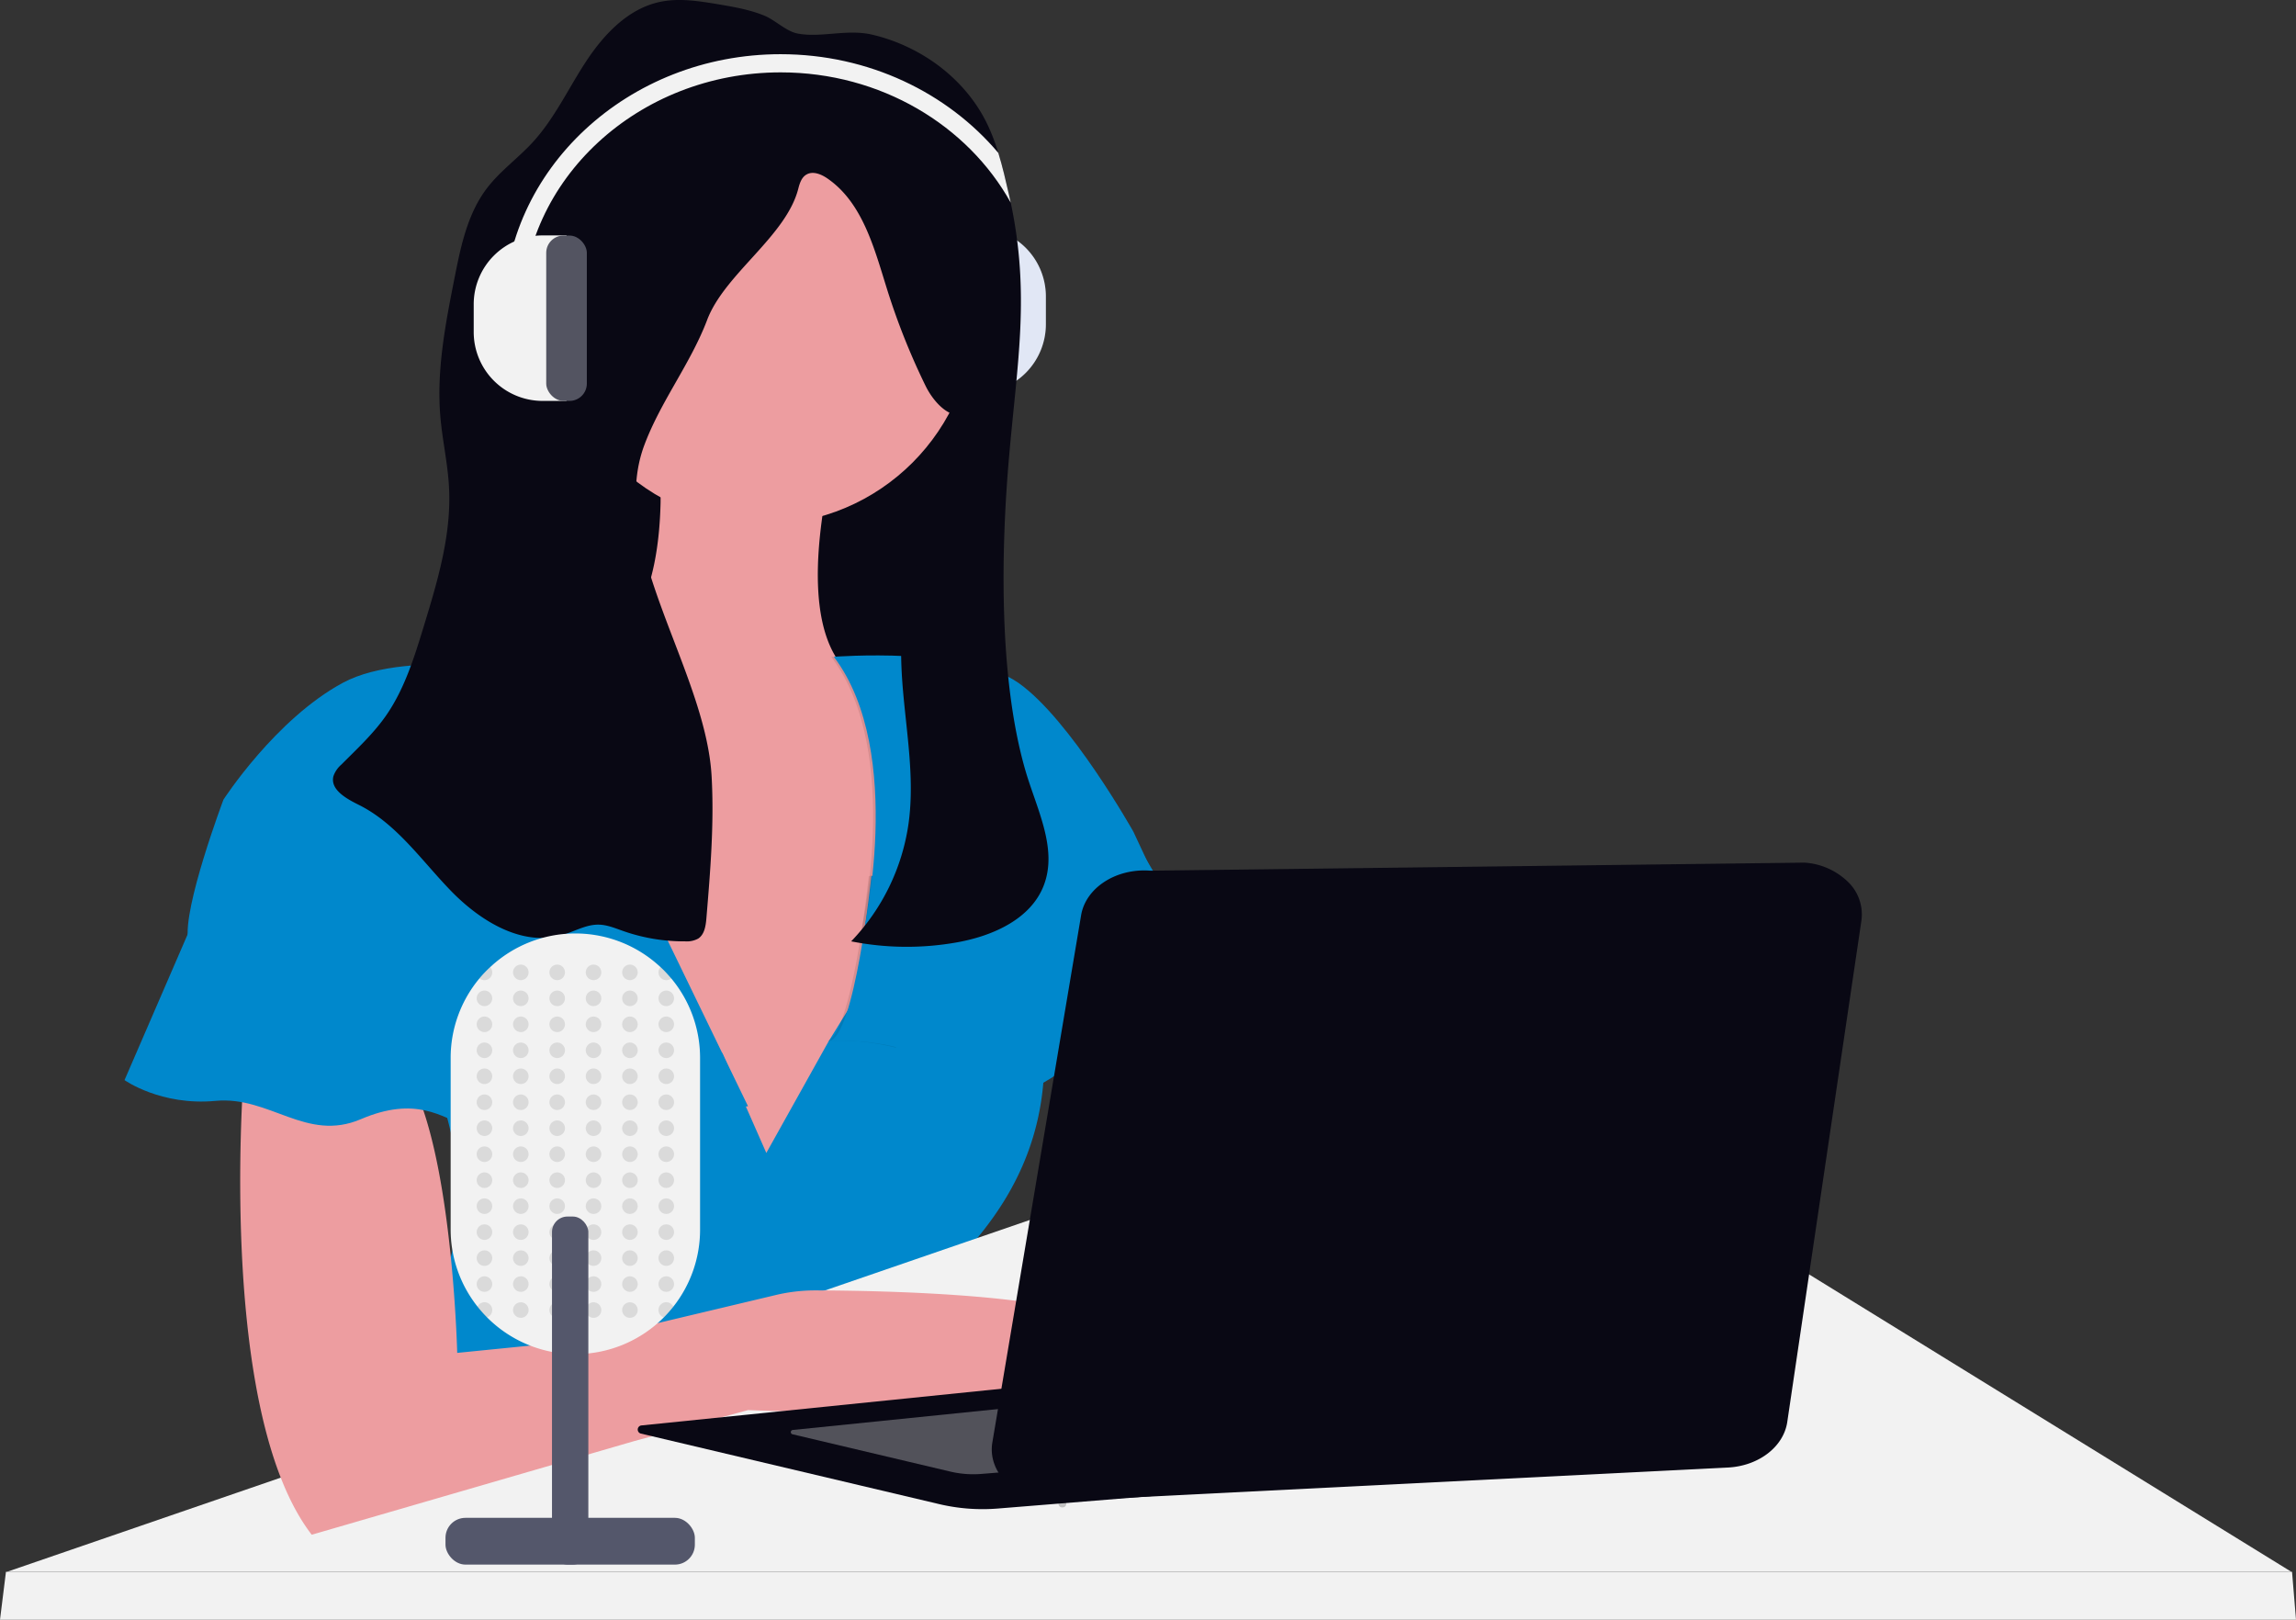 <svg xmlns="http://www.w3.org/2000/svg" width="800.112" height="564.477"
  viewBox="0 0 800.112 564.477" xmlns:xlink="http://www.w3.org/1999/xlink" role="img"
  artist="Katerina Limpitsouni" source="https://undraw.co/">
  <rect x="0" y="0" width="800.112" height="564.477" fill="#333333" stroke="none"/>
  <g transform="translate(-447.337 -224.08)">
    <path
      d="M24.007,0h8.338V57.672H24.007A24.007,24.007,0,0,1,0,33.665v-9.6A24.007,24.007,0,0,1,24.007,0Z"
      transform="translate(811.804 361.076) rotate(180)" fill="#dfe6f5" />
    <rect width="14.154" height="57.623" rx="6.03"
      transform="translate(786.535 361.075) rotate(180)" fill="#535461" />
    <g transform="translate(772.38 303.404)" opacity="0.1">
      <path
        d="M24.007,0h8.338V57.672H24.007A24.007,24.007,0,0,1,0,33.665v-9.6A24.007,24.007,0,0,1,24.007,0Z"
        transform="translate(39.422 57.672) rotate(180)" fill="#f2f2f2" />
      <rect width="14.154" height="57.623" rx="6.03"
        transform="translate(14.154 57.672) rotate(180)" fill="#f2f2f2" />
    </g>
    <rect width="145.733" height="151.168" transform="translate(646.031 333.931)" fill="#090814" />
    <path
      d="M430.256,372.333l-8.8,63.928-4.145,30.048-1.525,11.036-12.776,24.906-23.46,45.707L334.3,553.393,254.69,441.128s-41.68-79.655,21.69-72.422c35.532,4.066,43.987-27.741,44.622-56.469a213.6,213.6,0,0,0-3.91-43.107l63.361,30.781q-2.209,10.293-3.323,18.914c-3.089,23.518-.528,38.181,4.829,47.066C396.22,389.556,430.256,372.333,430.256,372.333Z"
      transform="translate(356.533 86.97)" fill="#ed9da0" />
    <circle cx="73.321" cy="73.321" r="73.321" transform="translate(640.147 260.159)" fill="#ed9da0" />
    <path
      d="M417.546,589.1c-2.209,8.8,3.363,23.919,10.752,38.767-35.434,3.812-74.289,1.828-74.289,1.828l-39.872,10.87L201.9,673.15c-4.887-6.324-8.8-14.271-12.033-23.225l11.124-12.981c35-21.387,46.44-48.122,48.112-71.66a100.68,100.68,0,0,0-3.089-31.758,106.312,106.312,0,0,0-9.716-25.112l104.19.489h.88l8.563,19.462.391.88,6.373,14.477,21.72-38.924,7.536-12.179,4.223-6.842s62.461-14.506,63.37,22.639a99.209,99.209,0,0,1-.5,12.766c-3.108,29.872-19.452,49.734-32.99,63.273A9.775,9.775,0,0,0,417.546,589.1Z"
      transform="translate(357.69 82.155)" fill="#0088cc" />
    <path
      d="M658.867,635.765c-1.808,21.72-54.309-7.243-54.309-7.243s-16.295-5.435-71.513-40.732a168.6,168.6,0,0,1-63.537-74.181,106.544,106.544,0,0,1-5.288-14.525L502.264,471l11.094,16.959,36.881,56.352,54.309,36.167S660.675,614.045,658.867,635.765Z"
      transform="translate(351.513 82.425)" fill="#ed9da0" />
    <path d="M856.33,629.244H60.23l79.7-27.414,199.239-68.541,127.05-43.709H629.861Z"
      transform="translate(389.515 142.611)" fill="#f2f2f2" />
    <path d="M59.524,650.72l-2.074,16.7H857.563l-1.38-16.7Z" transform="translate(389.887 121.134)"
      fill="#f2f2f2" />
    <path
      d="M424.606,440.11l-5.669,41.054-12.776,24.906a77.887,77.887,0,0,0-24.261-2.278c9-1.241,14.819-57.5,14.819-57.5l.518-.117Z"
      transform="translate(353.366 83.121)" opacity="0.1" />
    <path
      d="M507.675,486.314c-18.1-2.717-38.924,23.538-38.924,23.538s-24.437,23.538-40.732,7.243c-15.786-15.786-43.459-13.685-45.179-13.587,9-1.251,14.819-57.506,14.819-57.506l.518-.117,86.869-19.315s5.181,7.937,11.026,18.044C506.619,462.825,519.326,488.064,507.675,486.314Z"
      transform="translate(353.345 83.425)" fill="#0088cc" />
    <path
      d="M433.464,374.562l-8.8,63.928-4.145,30.048c-12.14-.909-26.861-2.541-26.861-2.541s15.386-64.27-9.961-97.749c0,0,.538,0,1.505-.1C399.428,391.786,433.464,374.562,433.464,374.562Z"
      transform="translate(353.326 84.741)" opacity="0.1" />
    <path
      d="M384.61,368.219s46.167-3.617,64.27,9.052S489,429.179,489,429.179L495.93,444S485.1,445.157,486,446.975s-14.486,10.86-21.72,8.142-25.346,11.73-27.155,13.577-42.54-2.717-42.54-2.717S409.956,401.708,384.61,368.219Z"
      transform="translate(353.305 84.75)" fill="#0088cc" />
    <path
      d="M477.6,614.785c-20.82,24.437-127.63,19.012-127.63,19.012l-39.833,10.85L197.9,677.236C171.5,643.024,172.09,561.492,173.527,528.512c.391-8.856.831-14.213.831-14.213s38.014-23.538,55.218,0c3.069,4.193,5.64,10.058,7.82,16.862,9.98,31.368,11.2,82.705,11.2,82.705l45.258-4.526,65.755-15.64a59.412,59.412,0,0,1,13.831-1.613C400.7,592.166,495.472,593.808,477.6,614.785Z"
      transform="translate(358.07 81.686)" fill="#ed9da0" />
    <path
      d="M349,526.6s-8.142,1.808-24.437-1.808-22.629,3.617-31.68,7.243-32.589,5.435-41.641,1.808-18.1-10.86-37.144-2.717-31.68-8.152-50.683-6.373-31.68-7.243-31.68-7.243l20.195-46.646,6.06-14.007L309.437,446.5h.723Z"
      transform="translate(358.999 82.977)" fill="#0088cc" />
    <path
      d="M281.655,374.624s-49.783-9.961-73.311,2.717-41.631,40.732-41.631,40.732-14.263,37.864-12.295,48.874,33.106,0,33.106,0,38.923-9.052,44.358,4.526,30.781,6.334,30.781,6.334,52.5-14.486,62.461,1.808Z"
      transform="translate(358.492 84.679)" fill="#0088cc" />
    <path
      d="M453.774,442.555c-4.477,11.788-17.751,17.663-30.165,19.9a99.6,99.6,0,0,1-36.978-.332,74.348,74.348,0,0,0,19.99-41.054c3.333-24-5.239-48.493-1.711-72.451,3.626-24.6,19.657-46.186,22.433-70.9-5.513,3.558-11.857-3.206-14.75-9.1a240.157,240.157,0,0,1-13.4-33.567c-4.487-14.291-8.5-30.3-20.84-38.787-2.18-1.505-5.122-2.717-7.38-1.32-1.652.977-2.3,3.04-2.776,4.887-4.242,16.617-25.688,29.676-31.759,45.737-5.777,15.239-16.2,28.347-21.9,43.645-13.059,34.994,21.407,78.14,23.46,115.441.919,16.471-.45,32.98-1.818,49.412-.225,2.629-.645,5.6-2.825,7.077a8.319,8.319,0,0,1-4.672.977,63.839,63.839,0,0,1-21.514-3.6c-2.786-.977-5.581-2.17-8.533-2.219-4.36-.068-8.328,2.326-12.512,3.578-14.105,4.242-28.787-4.839-39.031-15.415s-18.924-23.391-32.1-29.931c-4.311-2.15-9.951-5.259-8.8-9.941A9.461,9.461,0,0,1,209,400.494c5.337-5.366,10.948-10.557,15.317-16.735,6.588-9.335,10.019-20.469,13.362-31.4,4.829-15.816,9.706-32.022,8.8-48.532-.43-8.182-2.287-16.226-3-24.437-1.408-16.265,1.779-32.531,4.946-48.542,2.15-10.909,4.487-22.218,11.2-31.084,4.565-6.021,10.84-10.488,15.962-16.05,7.644-8.3,12.434-18.758,18.631-28.191s14.6-18.367,25.63-20.762c6.676-1.456,13.626-.342,20.371.782,5.386.909,10.9,1.847,15.992,3.91,4.017,1.6,7.712,5.562,11.828,6.315,8.191,1.535,17.194-1.681,25.962.391,17.057,4.017,32.619,15.454,40.184,31.436a71.945,71.945,0,0,1,3.734,9.775c1.447,4.692,2.551,9.491,3.646,14.281.235.977.459,2.033.674,3.04h0c6.7,31.827,2.375,55-.547,88.111s-3.636,77.466,5.572,109.478C451.106,415.654,458.7,429.584,453.774,442.555Z"
      transform="translate(357.326 90.011)" fill="#090814" />
    <path
      d="M334.918,510.3v59.744a43.253,43.253,0,0,1-9.325,26.891,44.634,44.634,0,0,1-3.314,3.734,43.449,43.449,0,0,1-61.582,0,44.644,44.644,0,0,1-3.314-3.734A43.254,43.254,0,0,1,248,570.044V510.3a43.215,43.215,0,0,1,10.039-27.78,41.281,41.281,0,0,1,3.724-3.91,43.41,43.41,0,0,1,59.382,0c.352.313.694.655,1.036.977.977.977,1.828,1.955,2.688,2.932a43.214,43.214,0,0,1,10.049,27.78Z"
      transform="translate(356.381 82.518)" fill="#f2f2f2" />
    <circle cx="2.717" cy="2.717" r="2.717" transform="translate(626.111 560.228)" opacity="0.1" />
    <circle cx="2.717" cy="2.717" r="2.717" transform="translate(626.111 569.28)" opacity="0.1" />
    <circle cx="2.717" cy="2.717" r="2.717" transform="translate(626.111 578.331)" opacity="0.1" />
    <circle cx="2.717" cy="2.717" r="2.717" transform="translate(626.111 587.383)" opacity="0.1" />
    <circle cx="2.717" cy="2.717" r="2.717" transform="translate(626.111 596.435)" opacity="0.1" />
    <circle cx="2.717" cy="2.717" r="2.717" transform="translate(626.111 605.486)" opacity="0.1" />
    <circle cx="2.717" cy="2.717" r="2.717" transform="translate(626.111 614.538)" opacity="0.1" />
    <circle cx="2.717" cy="2.717" r="2.717" transform="translate(626.111 623.599)" opacity="0.1" />
    <circle cx="2.717" cy="2.717" r="2.717" transform="translate(626.111 632.65)" opacity="0.1" />
    <circle cx="2.717" cy="2.717" r="2.717" transform="translate(626.111 641.702)" opacity="0.1" />
    <circle cx="2.717" cy="2.717" r="2.717" transform="translate(626.111 650.753)" opacity="0.1" />
    <circle cx="2.717" cy="2.717" r="2.717" transform="translate(626.111 659.804)" opacity="0.1" />
    <circle cx="2.717" cy="2.717" r="2.717" transform="translate(626.111 668.857)" opacity="0.1" />
    <circle cx="2.717" cy="2.717" r="2.717" transform="translate(626.111 677.909)" opacity="0.1" />
    <path
      d="M262.728,480.7a2.717,2.717,0,0,1-4.448,2.092A41.284,41.284,0,0,1,262,478.88,2.659,2.659,0,0,1,262.728,480.7Z"
      transform="translate(356.15 82.248)" opacity="0.1" />
    <circle cx="2.717" cy="2.717" r="2.717" transform="translate(613.442 569.28)" opacity="0.1" />
    <circle cx="2.717" cy="2.717" r="2.717" transform="translate(613.442 578.331)" opacity="0.1" />
    <circle cx="2.717" cy="2.717" r="2.717" transform="translate(613.442 587.383)" opacity="0.1" />
    <circle cx="2.717" cy="2.717" r="2.717" transform="translate(613.442 596.435)" opacity="0.1" />
    <circle cx="2.717" cy="2.717" r="2.717" transform="translate(613.442 605.486)" opacity="0.1" />
    <circle cx="2.717" cy="2.717" r="2.717" transform="translate(613.442 614.538)" opacity="0.1" />
    <circle cx="2.717" cy="2.717" r="2.717" transform="translate(613.442 623.599)" opacity="0.1" />
    <circle cx="2.717" cy="2.717" r="2.717" transform="translate(613.442 632.65)" opacity="0.1" />
    <circle cx="2.717" cy="2.717" r="2.717" transform="translate(613.442 641.702)" opacity="0.1" />
    <circle cx="2.717" cy="2.717" r="2.717" transform="translate(613.442 650.753)" opacity="0.1" />
    <circle cx="2.717" cy="2.717" r="2.717" transform="translate(613.442 659.804)" opacity="0.1" />
    <circle cx="2.717" cy="2.717" r="2.717" transform="translate(613.442 668.857)" opacity="0.1" />
    <path
      d="M262.711,601.067a2.708,2.708,0,0,1-1.847,2.571,44.6,44.6,0,0,1-3.314-3.734,2.708,2.708,0,0,1,5.161,1.163Z"
      transform="translate(356.166 79.558)" opacity="0.1" />
    <circle cx="2.717" cy="2.717" r="2.717" transform="translate(638.788 560.228)" opacity="0.1" />
    <circle cx="2.717" cy="2.717" r="2.717" transform="translate(638.788 569.28)" opacity="0.1" />
    <circle cx="2.717" cy="2.717" r="2.717" transform="translate(638.788 578.331)" opacity="0.1" />
    <circle cx="2.717" cy="2.717" r="2.717" transform="translate(638.788 587.383)" opacity="0.1" />
    <circle cx="2.717" cy="2.717" r="2.717" transform="translate(638.788 596.435)" opacity="0.1" />
    <circle cx="2.717" cy="2.717" r="2.717" transform="translate(638.788 605.486)" opacity="0.1" />
    <circle cx="2.717" cy="2.717" r="2.717" transform="translate(638.788 614.538)" opacity="0.1" />
    <circle cx="2.717" cy="2.717" r="2.717" transform="translate(638.788 623.599)" opacity="0.1" />
    <circle cx="2.717" cy="2.717" r="2.717" transform="translate(638.788 632.65)" opacity="0.1" />
    <circle cx="2.717" cy="2.717" r="2.717" transform="translate(638.788 641.702)" opacity="0.1" />
    <circle cx="2.717" cy="2.717" r="2.717" transform="translate(638.788 650.753)" opacity="0.1" />
    <circle cx="2.717" cy="2.717" r="2.717" transform="translate(638.788 659.804)" opacity="0.1" />
    <circle cx="2.717" cy="2.717" r="2.717" transform="translate(638.788 668.857)" opacity="0.1" />
    <circle cx="2.717" cy="2.717" r="2.717" transform="translate(638.788 677.909)" opacity="0.1" />
    <circle cx="2.717" cy="2.717" r="2.717" transform="translate(651.457 560.228)" opacity="0.1" />
    <circle cx="2.717" cy="2.717" r="2.717" transform="translate(651.457 569.28)" opacity="0.1" />
    <circle cx="2.717" cy="2.717" r="2.717" transform="translate(651.457 578.331)" opacity="0.1" />
    <circle cx="2.717" cy="2.717" r="2.717" transform="translate(651.457 587.383)" opacity="0.1" />
    <circle cx="2.717" cy="2.717" r="2.717" transform="translate(651.457 596.435)" opacity="0.1" />
    <circle cx="2.717" cy="2.717" r="2.717" transform="translate(651.457 605.486)" opacity="0.1" />
    <circle cx="2.717" cy="2.717" r="2.717" transform="translate(651.457 614.538)" opacity="0.1" />
    <circle cx="2.717" cy="2.717" r="2.717" transform="translate(651.457 623.599)" opacity="0.1" />
    <circle cx="2.717" cy="2.717" r="2.717" transform="translate(651.457 632.65)" opacity="0.1" />
    <circle cx="2.717" cy="2.717" r="2.717" transform="translate(651.457 641.702)" opacity="0.1" />
    <circle cx="2.717" cy="2.717" r="2.717" transform="translate(651.457 650.753)" opacity="0.1" />
    <circle cx="2.717" cy="2.717" r="2.717" transform="translate(651.457 659.804)" opacity="0.1" />
    <circle cx="2.717" cy="2.717" r="2.717" transform="translate(651.457 668.857)" opacity="0.1" />
    <circle cx="2.717" cy="2.717" r="2.717" transform="translate(651.457 677.909)" opacity="0.1" />
    <circle cx="2.717" cy="2.717" r="2.717" transform="translate(664.134 560.228)" opacity="0.1" />
    <circle cx="2.717" cy="2.717" r="2.717" transform="translate(664.134 569.28)" opacity="0.1" />
    <circle cx="2.717" cy="2.717" r="2.717" transform="translate(664.134 578.331)" opacity="0.1" />
    <circle cx="2.717" cy="2.717" r="2.717" transform="translate(664.134 587.383)" opacity="0.1" />
    <circle cx="2.717" cy="2.717" r="2.717" transform="translate(664.134 596.435)" opacity="0.1" />
    <circle cx="2.717" cy="2.717" r="2.717" transform="translate(664.134 605.486)" opacity="0.1" />
    <circle cx="2.717" cy="2.717" r="2.717" transform="translate(664.134 614.538)" opacity="0.1" />
    <circle cx="2.717" cy="2.717" r="2.717" transform="translate(664.134 623.599)" opacity="0.1" />
    <circle cx="2.717" cy="2.717" r="2.717" transform="translate(664.134 632.65)" opacity="0.1" />
    <circle cx="2.717" cy="2.717" r="2.717" transform="translate(664.134 641.702)" opacity="0.1" />
    <circle cx="2.717" cy="2.717" r="2.717" transform="translate(664.134 650.753)" opacity="0.1" />
    <circle cx="2.717" cy="2.717" r="2.717" transform="translate(664.134 659.804)" opacity="0.1" />
    <circle cx="2.717" cy="2.717" r="2.717" transform="translate(664.134 668.857)" opacity="0.1" />
    <circle cx="2.717" cy="2.717" r="2.717" transform="translate(664.134 677.909)" opacity="0.1" />
    <path
      d="M326.548,482.789A2.717,2.717,0,0,1,322.1,480.7a2.659,2.659,0,0,1,.723-1.838c.352.313.694.655,1.036.977C324.8,480.8,325.687,481.773,326.548,482.789Z"
      transform="translate(354.713 82.248)" opacity="0.1" />
    <circle cx="2.717" cy="2.717" r="2.717" transform="translate(676.803 569.28)" opacity="0.1" />
    <circle cx="2.717" cy="2.717" r="2.717" transform="translate(676.803 578.331)" opacity="0.1" />
    <circle cx="2.717" cy="2.717" r="2.717" transform="translate(676.803 587.383)" opacity="0.1" />
    <circle cx="2.717" cy="2.717" r="2.717" transform="translate(676.803 596.435)" opacity="0.1" />
    <circle cx="2.717" cy="2.717" r="2.717" transform="translate(676.803 605.486)" opacity="0.1" />
    <circle cx="2.717" cy="2.717" r="2.717" transform="translate(676.803 614.538)" opacity="0.1" />
    <circle cx="2.717" cy="2.717" r="2.717" transform="translate(676.803 623.599)" opacity="0.1" />
    <circle cx="2.717" cy="2.717" r="2.717" transform="translate(676.803 632.65)" opacity="0.1" />
    <circle cx="2.717" cy="2.717" r="2.717" transform="translate(676.803 641.702)" opacity="0.1" />
    <circle cx="2.717" cy="2.717" r="2.717" transform="translate(676.803 650.753)" opacity="0.1" />
    <circle cx="2.717" cy="2.717" r="2.717" transform="translate(676.803 659.804)" opacity="0.1" />
    <circle cx="2.717" cy="2.717" r="2.717" transform="translate(676.803 668.857)" opacity="0.1" />
    <path d="M327.261,599.894a44.622,44.622,0,0,1-3.314,3.734,2.717,2.717,0,1,1,3.314-3.734Z"
      transform="translate(354.713 79.558)" opacity="0.1" />
    <rect width="12.668" height="121.296" rx="5.4" transform="translate(639.696 648.036)"
      fill="#54576b" />
    <rect width="86.899" height="16.295" rx="6.95" transform="translate(602.583 753.038)"
      fill="#54576b" />
    <circle cx="1.359" cy="1.359" r="1.359" transform="translate(816.201 746.703)" opacity="0.2" />
    <path
      d="M443.6,205.119c-14.946-26.93-45.287-45.394-80.154-45.394-49.656,0-90.066,37.36-90.066,83.282H267c0-49.412,43.254-89.616,96.4-89.616,30.771,0,58.219,13.47,75.882,34.408,1.447,4.692,2.551,9.491,3.646,14.281C443.172,203.1,443.4,204.112,443.6,205.119Z"
      transform="translate(355.953 89.576)" fill="#f2f2f2" />
    <path
      d="M250.337,156h8.338v57.672h-8.338a24.007,24.007,0,0,1-24.007-24.007v-9.6A24.007,24.007,0,0,1,250.337,156Z"
      transform="translate(386.085 150.121)" fill="#f2f2f2" />
    <rect width="14.154" height="57.623" rx="6.03" transform="translate(637.684 306.17)"
      fill="#535461" />
    <g transform="translate(669.569 524.7)">
      <path
        d="M370.02,641.858,592.447,619.19l2.717,43.449-100.847,8.172a65.861,65.861,0,0,1-20.732-1.583L369.835,644.7a1.447,1.447,0,0,1,.186-2.844Z"
        transform="translate(-368.728 -445.725)" fill="#090814" />
      <path
        d="M423.985,643.724,541.6,631.74l1.437,22.971-53.322,4.33a34.829,34.829,0,0,1-10.967-.85l-54.857-12.971a.762.762,0,0,1,.1-1.5Z"
        transform="translate(-369.957 -446.008)" fill="#fff" opacity="0.3" />
      <path
        d="M550.315,391.88l227.891-2.81a24,24,0,0,1,15.1,6.683,15.757,15.757,0,0,1,4.711,13.434L772.165,584c-1.276,8.667-10,15.352-20.732,15.877l-232.925,11.71a25.076,25.076,0,0,1-17.707-5.814c-4.524-4-6.587-9.45-5.616-14.826l30.928-183.716C527.835,397.68,538.494,390.921,550.315,391.88Z"
        transform="translate(-371.57 -389.07)" fill="#090814" />

    </g>
  </g>
</svg>